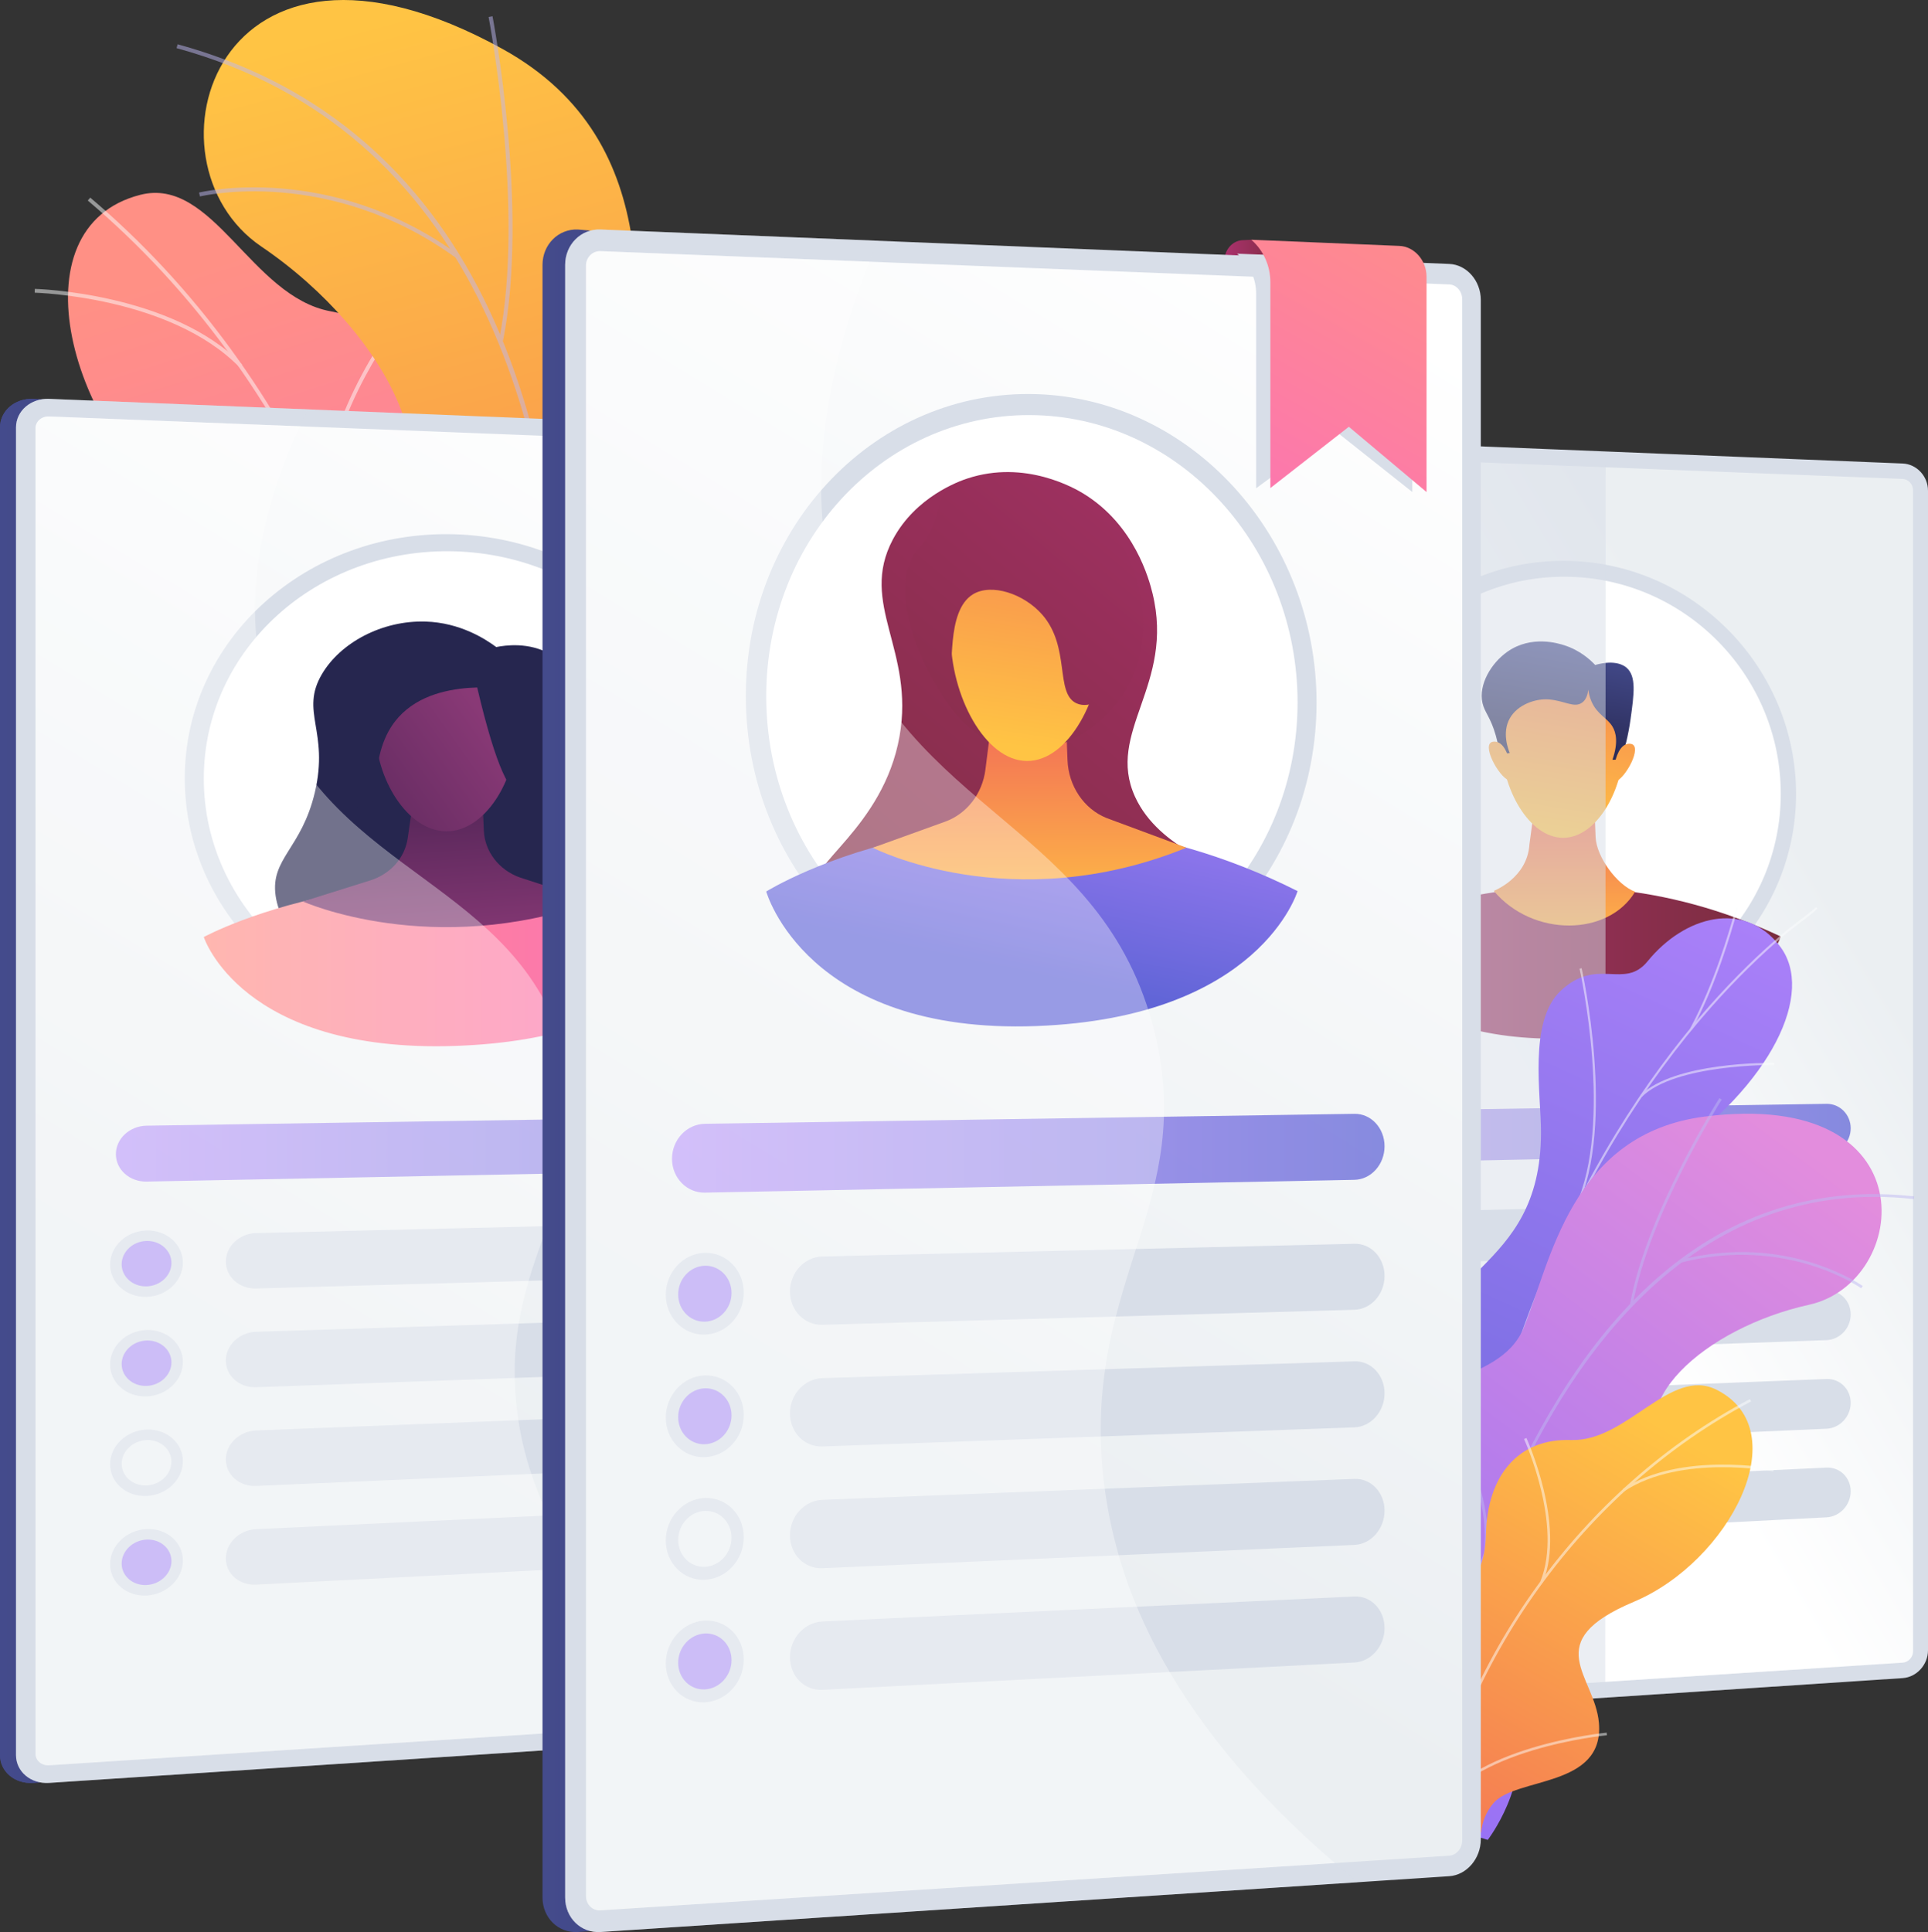 <svg width="490" height="491" viewBox="0 0 490 491" fill="none" xmlns="http://www.w3.org/2000/svg">
<rect x="0" y="0" width="490" height="491" fill="#333333" stroke="none"/>
<path d="M85.387 227.389C85.537 227.505 85.689 227.619 85.84 227.733C94.791 234.515 105.769 240.345 119.323 244.251C122.019 244.826 124.715 245.4 127.411 245.975C131.226 240.179 133.819 233.981 126.293 229.489C114.605 222.512 119.905 200.182 125.355 193.182C132.098 184.521 147.388 164.028 129.491 152.96C114.59 143.746 103.094 140.847 107.218 119.693C111.342 98.537 103.243 82.646 84.022 79.113C63.796 75.397 54.16 44.766 35.626 49.519C3.331 57.8 17.476 110.285 48.662 132.329C79.848 154.373 56.894 161.83 51.659 178.674C44.513 201.668 77.257 204.636 83.266 215.895C85.301 219.707 85.762 223.665 85.387 227.389Z" fill="url(#paint0_linear_83_2036)"/>
<g opacity="0.5">
<path d="M103.352 238.16L104.32 238.203C107.493 167.368 76.306 95.338 22.932 50.222L22.306 50.962C75.456 95.889 106.512 167.619 103.352 238.16Z" fill="#FCFDFE"/>
<path d="M101.778 199.391L102.717 199.625C109.431 172.581 137.793 157.256 138.08 157.104L137.627 156.247C137.335 156.401 108.598 171.922 101.778 199.391Z" fill="#FCFDFE"/>
<path d="M103.58 225.114L104.518 224.872C97.504 197.508 48.585 181.711 48.093 181.554L47.801 182.478C48.288 182.634 96.699 198.268 103.58 225.114Z" fill="#FCFDFE"/>
<path d="M82.925 132.504L83.882 132.344C80.188 110.24 100.823 82.771 101.031 82.498L100.259 81.911C100.048 82.186 79.164 109.989 82.925 132.504Z" fill="#FCFDFE"/>
<path d="M60.818 93.284L61.51 92.604C43.637 74.379 9.188 73.422 8.842 73.414L8.821 74.383C9.162 74.391 43.225 75.343 60.818 93.284Z" fill="#FCFDFE"/>
</g>
<path d="M151.733 293.127L103.818 289.572C103.818 289.572 96.62 264.299 109.648 247.806C136.228 214.156 104.932 193.201 93.136 182.461C75.345 166.264 68.439 146.531 92.069 135.815C118.805 123.692 98.919 84.666 66.423 62.654C34.621 41.114 54.524 -27.902 127.63 12.393C171.287 36.457 160.658 83.894 160.98 109.127C161.302 134.361 198.398 139.198 183.381 168.88C170.554 194.234 148.451 211.774 162.91 230.932C177.368 250.09 177.507 270.378 151.733 293.127Z" fill="url(#paint1_linear_83_2036)"/>
<g opacity="0.5">
<path d="M130.666 296.039L129.685 295.783C129.844 295.174 145.506 234.197 142.826 169.06C140.354 109.054 121.356 33.135 44.875 12.234L45.142 11.254C79.189 20.558 104.87 41.348 121.474 73.047C134.738 98.369 142.262 130.665 143.84 169.041C146.523 234.324 130.823 295.43 130.666 296.039Z" fill="#BEB8F2"/>
<path d="M127.839 86.592L126.845 86.392C133.48 53.258 124.271 4.809 124.177 4.323L125.173 4.13C125.265 4.618 134.513 53.263 127.839 86.592Z" fill="#BEB8F2"/>
<path d="M116.197 65.776C83.719 42.014 51.15 49.843 50.826 49.924L50.579 48.94C50.908 48.855 83.919 40.902 116.796 64.955L116.197 65.776Z" fill="#BEB8F2"/>
<path d="M142.26 211.741C134.485 163.163 70.491 146.643 69.852 146.535L69.957 145.526C70.592 145.573 135.418 162.572 143.262 211.581L142.26 211.741Z" fill="#BEB8F2"/>
<path d="M144.071 191.535L143.095 191.256C151.733 161.077 186.51 142.451 186.862 142.266L187.333 143.163C186.985 143.347 152.587 161.778 144.071 191.535Z" fill="#BEB8F2"/>
<path d="M131.937 286.133C131.855 267.444 106.443 250.765 106.186 250.598L106.737 249.746C107.804 250.435 132.866 266.887 132.952 286.128L131.937 286.133Z" fill="#BEB8F2"/>
<path d="M135.841 271.743L134.856 271.497C138.409 257.155 161.543 242.6 169.146 237.818C170.22 237.141 171.147 236.558 171.291 236.421L171.997 237.15C171.795 237.345 171.181 237.735 169.685 238.678C162.168 243.408 139.297 257.798 135.841 271.743Z" fill="#BEB8F2"/>
</g>
<path d="M208.511 109.478L8.408 101.363C3.769 101.176 0 104.429 0 108.633V446.031C0 450.235 3.769 453.392 8.408 453.089L208.511 439.935C212.594 439.667 215.896 436.264 215.896 432.336V116.891C215.896 112.962 212.594 109.643 208.511 109.478Z" fill="url(#paint2_linear_83_2036)"/>
<path d="M205.942 114.896L8.408 101.363C3.769 101.176 0 104.429 0 108.633V446.031C0 450.235 3.769 453.392 8.408 453.089L208.511 439.935C212.594 439.667 215.896 436.264 215.896 432.336V116.891C215.896 112.962 210.025 115.062 205.942 114.896Z" fill="url(#paint3_linear_83_2036)"/>
<path d="M212.579 109.478L12.476 101.363C7.839 101.176 4.068 104.429 4.068 108.633V446.031C4.068 450.235 7.837 453.392 12.476 453.089L212.579 439.935C216.662 439.667 219.964 436.264 219.964 432.336V116.891C219.964 112.962 216.662 109.643 212.579 109.478Z" fill="#D8DEE8"/>
<g opacity="0.3">
<path d="M131.121 355.785C127.725 317.545 153.163 301.657 143.473 267.063C131.479 224.238 85.164 222.331 69.326 180.12C63.249 163.923 60.847 139.462 78.236 104.03L12.476 101.363C7.839 101.176 4.068 104.429 4.068 108.633V446.031C4.068 450.235 7.837 453.392 12.476 453.089L191.156 441.342C146.098 409.61 133.207 379.279 131.121 355.785Z" fill="#D8DEE8"/>
</g>
<path d="M212.579 113.679L12.476 105.835C10.576 105.76 9.027 107.1 9.027 108.82V445.714C9.027 447.435 10.576 448.735 12.476 448.614L212.579 435.73C214.254 435.621 215.617 434.221 215.617 432.608V116.725C215.617 115.111 214.254 113.745 212.579 113.679Z" fill="url(#paint4_linear_83_2036)"/>
<path d="M115.646 261.424C78.135 261.728 46.964 233.192 46.964 197.811C46.964 162.43 78.135 134.614 115.646 135.781C152.3 136.923 181.507 165.434 181.507 199.363C181.507 233.292 152.3 261.128 115.646 261.424Z" fill="#D8DEE8"/>
<path d="M177.052 199.31C177.052 230.994 149.853 256.861 115.646 257.092C80.694 257.326 51.794 230.812 51.794 197.867C51.794 164.922 80.694 139.074 115.646 140.114C149.853 141.132 177.052 167.626 177.052 199.31Z" fill="white"/>
<path opacity="0.74" d="M190.379 283.716L37.257 286.071C32.951 286.137 29.452 289.379 29.452 293.311C29.452 297.242 32.951 300.361 37.257 300.275L190.379 297.257C194.283 297.18 197.441 294.094 197.441 290.363C197.443 286.632 194.284 283.656 190.379 283.716Z" fill="url(#paint5_linear_83_2036)"/>
<path d="M190.379 310.374L65.082 313.368C60.849 313.469 57.408 316.711 57.408 320.609C57.408 324.507 60.849 327.569 65.082 327.451L190.379 323.915C194.283 323.805 197.441 320.692 197.441 316.961C197.443 313.23 194.284 310.28 190.379 310.374Z" fill="#D8DEE8"/>
<path d="M37.33 328.235L37.188 328.238C32.921 328.358 29.454 325.409 29.454 321.651V321.027C29.454 317.268 32.921 314.138 37.188 314.035L37.33 314.032C41.585 313.93 45.028 316.88 45.028 320.622V321.245C45.028 324.983 41.585 328.115 37.33 328.235Z" fill="#B19AF3"/>
<path d="M37.259 329.567C32.152 329.713 27.986 326.038 27.986 321.376C27.986 316.713 32.154 312.821 37.259 312.701C42.349 312.581 46.481 316.256 46.481 320.894C46.479 325.531 42.349 329.421 37.259 329.567ZM37.259 315.364C33.765 315.448 30.92 318.111 30.92 321.299C30.92 324.487 33.767 327.002 37.259 326.904C40.745 326.807 43.573 324.146 43.573 320.969C43.573 317.793 40.743 315.28 37.259 315.364Z" fill="#D8DEE8"/>
<path d="M190.379 334.494L65.082 338.454C60.849 338.587 57.408 341.857 57.408 345.755C57.408 349.653 60.849 352.689 65.082 352.537L190.379 348.035C194.283 347.895 197.441 344.758 197.441 341.027C197.443 337.296 194.284 334.37 190.379 334.494Z" fill="#D8DEE8"/>
<path d="M37.33 353.532L37.188 353.538C32.921 353.691 29.454 350.768 29.454 347.008V346.384C29.454 342.625 32.921 339.469 37.188 339.334L37.33 339.331C41.585 339.196 45.028 342.121 45.028 345.862V346.484C45.028 350.222 41.585 353.38 37.33 353.532Z" fill="#B19AF3"/>
<path d="M37.259 354.866C32.152 355.052 27.986 351.409 27.986 346.746C27.986 342.084 32.154 338.159 37.259 338C42.349 337.841 46.481 341.486 46.481 346.122C46.479 350.758 42.349 354.683 37.259 354.866ZM37.259 340.663C33.765 340.776 30.92 343.459 30.92 346.647C30.92 349.835 33.767 352.327 37.259 352.203C40.745 352.08 43.573 349.396 43.573 346.22C43.573 343.045 40.743 340.553 37.259 340.663Z" fill="#D8DEE8"/>
<path d="M190.379 358.612L65.082 363.537C60.849 363.704 57.408 366.999 57.408 370.897C57.408 374.794 60.849 377.804 65.082 377.62L190.379 372.154C194.283 371.983 197.441 368.822 197.441 365.091C197.443 361.36 194.284 358.461 190.379 358.612Z" fill="#D8DEE8"/>
<path d="M37.259 380.165C32.152 380.39 27.986 376.779 27.986 372.117C27.986 367.454 32.154 363.498 37.259 363.299C42.349 363.101 46.481 366.714 46.481 371.35C46.479 375.988 42.349 379.942 37.259 380.165ZM37.259 365.962C33.765 366.101 30.92 368.807 30.92 371.995C30.92 375.182 33.767 377.652 37.259 377.502C40.745 377.353 43.573 374.646 43.573 371.47C43.573 368.295 40.743 365.824 37.259 365.962Z" fill="#D8DEE8"/>
<path d="M190.379 382.733L65.082 388.623C60.849 388.821 57.408 392.144 57.408 396.042C57.408 399.94 60.849 402.923 65.082 402.706L190.379 396.274C194.283 396.074 197.441 392.888 197.441 389.157C197.443 385.426 194.284 382.549 190.379 382.733Z" fill="#D8DEE8"/>
<path d="M37.33 404.13L37.188 404.138C32.921 404.357 29.454 401.488 29.454 397.729V397.105C29.454 393.345 32.921 390.135 37.188 389.935L37.33 389.927C41.585 389.727 45.028 392.598 45.028 396.34V396.962C45.028 400.703 41.585 403.911 37.33 404.13Z" fill="#B19AF3"/>
<path d="M37.259 405.465C32.152 405.729 27.986 402.151 27.986 397.487C27.986 392.822 32.154 388.836 37.259 388.598C42.349 388.36 46.481 391.942 46.481 396.578C46.479 401.216 42.349 405.202 37.259 405.465ZM37.259 391.261C33.765 391.426 30.92 394.155 30.92 397.343C30.92 400.53 33.767 402.98 37.259 402.802C40.745 402.624 43.573 399.897 43.573 396.72C43.573 393.546 40.743 391.097 37.259 391.261Z" fill="#D8DEE8"/>
<path d="M108.118 157.958C97.022 157.64 86.49 163.367 81.813 171.333C76.176 180.934 83.702 185.729 80.027 201.329C76.642 215.697 68.733 218.154 70.041 227.587C71.474 237.919 82.276 244.472 86.542 247.06C105.728 258.7 135.678 258.212 150.872 243.188C152.141 241.935 162.621 231.571 159.792 222.038C157.261 213.508 146.405 213.448 144.155 204.582C142.217 196.944 149.636 194.477 148.93 183.406C148.792 181.239 148.139 170.987 139.881 166.249C134.38 163.093 128.335 163.997 126.119 164.439C123.458 162.46 116.979 158.213 108.118 157.958Z" fill="#26264F"/>
<path d="M51.794 238.125C51.794 238.125 107.901 207.68 177.052 238.026C177.052 238.026 168.256 264.027 115.646 265.802C61.25 267.637 51.794 238.125 51.794 238.125Z" fill="url(#paint6_linear_83_2036)"/>
<path d="M105.718 198.488L103.618 213.022C102.901 217.983 99.226 222.128 94.113 223.734L77.015 229.103C77.015 229.103 109.725 243.752 150.964 229.111L132.173 223.007C126.836 221.135 123.198 216.429 122.966 211.085L122.427 198.679L105.718 198.488Z" fill="url(#paint7_linear_83_2036)"/>
<path d="M131.179 185.96C131.179 198.223 123.243 211.338 113.4 211.263C103.494 211.188 95.42 197.804 95.42 185.403C95.42 173.003 103.494 166.393 113.4 166.607C123.243 166.819 131.179 173.696 131.179 185.96Z" fill="url(#paint8_linear_83_2036)"/>
<path d="M121.276 174.708C115.931 174.866 107.83 175.915 102.216 181.307C92.788 190.362 97.266 204.979 93.07 205.804C89.334 206.538 83.543 196.102 83.637 184.714C83.715 175.175 87.226 164.002 96.36 161.377C101.721 159.836 103.301 162.569 120.581 164.529C130.644 165.67 126.697 169.791 128.961 171.403C139.005 178.55 137.733 201.406 132.329 201.64C129.764 201.752 126.22 195.735 121.276 174.708Z" fill="#26264F"/>
<path opacity="0.35" d="M131.121 355.785C127.725 317.545 153.163 301.657 143.473 267.063C131.479 224.238 85.164 222.331 69.326 180.12C63.5 164.592 61.052 141.465 76.195 108.335L12.476 105.835C10.576 105.76 9.027 107.1 9.027 108.82V445.714C9.027 447.435 10.576 448.735 12.476 448.614L185.791 437.454C145.053 407.117 133.121 378.306 131.121 355.785Z" fill="white"/>
<path d="M479.488 117.789L305.636 110.739C301.624 110.576 298.365 113.612 298.365 117.521V431.29C298.365 435.2 301.624 438.153 305.636 437.889L479.488 426.459C483.051 426.225 485.932 423.06 485.932 419.388V124.697C485.932 121.026 483.051 117.933 479.488 117.789Z" fill="url(#paint9_linear_83_2036)"/>
<path d="M477.631 128.662L305.636 110.739C301.624 110.576 298.365 113.612 298.365 117.521V431.29C298.365 435.2 301.624 438.153 305.636 437.889L479.488 426.459C483.051 426.225 485.932 423.06 485.932 419.388V124.697C485.932 121.026 481.194 128.806 477.631 128.662Z" fill="url(#paint10_linear_83_2036)"/>
<path d="M483.556 117.789L309.704 110.739C305.692 110.576 302.433 113.612 302.433 117.521V431.29C302.433 435.2 305.692 438.153 309.704 437.889L483.556 426.459C487.119 426.225 490 423.06 490 419.388V124.697C490 121.026 487.119 117.933 483.556 117.789Z" fill="#D8DEE8"/>
<g opacity="0.3">
<path d="M412.607 347.665C409.654 312.002 431.781 297.222 423.349 264.942C412.916 225.003 372.686 223.234 358.946 183.93C353.676 168.856 351.594 146.083 366.674 113.05L309.704 110.739C305.692 110.576 302.433 113.612 302.433 117.521V431.29C302.433 435.2 305.692 438.153 309.704 437.889L464.872 427.689C425.633 397.907 414.421 369.579 412.607 347.665Z" fill="#D8DEE8"/>
</g>
<path d="M483.556 121.713L309.704 114.897C308.06 114.834 306.72 116.084 306.72 117.684V431.017C306.72 432.617 308.058 433.833 309.704 433.728L483.556 422.535C485.018 422.441 486.207 421.137 486.207 419.63V124.552C486.207 123.044 485.018 121.771 483.556 121.713Z" fill="url(#paint11_linear_83_2036)"/>
<path opacity="0.35" d="M412.607 347.664C409.654 312.002 431.781 297.222 423.349 264.942C412.916 225.003 372.686 223.234 358.946 183.93C353.893 169.478 351.77 147.948 364.903 117.062L309.704 114.897C308.06 114.834 306.72 116.084 306.72 117.684V431.017C306.72 432.617 308.058 433.833 309.704 433.728L460.196 424.038C424.725 395.579 414.346 368.67 412.607 347.664Z" fill="white"/>
<path d="M399.156 259.668C366.586 259.931 339.562 233.356 339.562 200.422C339.562 167.488 366.586 141.535 399.156 142.548C431.03 143.54 456.463 170.098 456.463 201.769C456.465 233.44 431.03 259.412 399.156 259.668Z" fill="#D8DEE8"/>
<path d="M452.582 201.724C452.582 231.298 428.9 255.429 399.156 255.63C368.807 255.834 343.748 231.14 343.748 200.47C343.748 169.8 368.807 145.684 399.156 146.587C428.902 147.473 452.582 172.152 452.582 201.724Z" fill="white"/>
<path opacity="0.74" d="M464.197 280.519L331.157 282.565C327.427 282.623 324.398 285.635 324.398 289.293C324.398 292.951 327.427 295.856 331.157 295.783L464.197 293.161C467.6 293.093 470.354 290.215 470.354 286.731C470.354 283.249 467.6 280.466 464.197 280.519Z" fill="url(#paint12_linear_83_2036)"/>
<path d="M464.197 305.407L355.268 308.01C351.596 308.099 348.616 311.112 348.616 314.74C348.616 318.37 351.598 321.226 355.268 321.123L464.197 318.05C467.6 317.954 470.354 315.051 470.354 311.567C470.354 308.085 467.6 305.327 464.197 305.407Z" fill="#D8DEE8"/>
<path d="M331.218 321.803L331.095 321.807C327.399 321.912 324.398 319.161 324.398 315.662V315.081C324.398 311.584 327.401 308.676 331.095 308.588L331.218 308.584C334.905 308.496 337.885 311.247 337.885 314.729V315.308C337.885 318.792 334.905 321.7 331.218 321.803Z" fill="#B19AF3"/>
<path d="M331.157 323.044C326.735 323.171 323.127 319.744 323.127 315.405C323.127 311.067 326.735 307.452 331.157 307.349C335.565 307.246 339.145 310.673 339.145 314.989C339.145 319.305 335.565 322.918 331.157 323.044ZM331.157 309.826C328.131 309.899 325.668 312.373 325.668 315.34C325.668 318.306 328.133 320.651 331.157 320.566C334.174 320.482 336.627 318.01 336.627 315.055C336.627 312.1 334.174 309.753 331.157 309.826Z" fill="#D8DEE8"/>
<path d="M464.197 327.927L355.268 331.37C351.596 331.486 348.616 334.522 348.616 338.152C348.616 341.78 351.598 344.616 355.268 344.484L464.197 340.571C467.6 340.45 470.354 337.526 470.354 334.042C470.354 330.557 467.6 327.821 464.197 327.927Z" fill="#D8DEE8"/>
<path d="M331.218 345.346L331.095 345.35C327.399 345.483 324.398 342.755 324.398 339.258V338.677C324.398 335.18 327.401 332.249 331.095 332.133L331.218 332.129C334.905 332.013 337.885 334.741 337.885 338.223V338.802C337.885 342.284 334.905 345.213 331.218 345.346Z" fill="#B19AF3"/>
<path d="M331.157 346.589C326.735 346.75 323.127 343.351 323.127 339.012C323.127 334.674 326.735 331.031 331.157 330.894C335.565 330.757 339.145 334.157 339.145 338.473C339.145 342.788 335.565 346.428 331.157 346.589ZM331.157 333.37C328.131 333.467 325.668 335.959 325.668 338.924C325.668 341.891 328.133 344.216 331.157 344.108C334.174 344.001 336.627 341.508 336.627 338.553C336.627 335.598 334.174 333.274 331.157 333.37Z" fill="#D8DEE8"/>
<path d="M464.197 350.446L355.268 354.726C351.596 354.87 348.616 357.929 348.616 361.558C348.616 365.187 351.598 367.999 355.268 367.84L464.197 363.088C467.6 362.94 470.354 359.996 470.354 356.512C470.354 353.028 467.6 350.313 464.197 350.446Z" fill="#D8DEE8"/>
<path d="M331.218 368.89L331.095 368.895C327.399 369.056 324.398 366.352 324.398 362.855V362.274C324.398 358.777 327.401 355.824 331.095 355.678L331.218 355.672C334.905 355.528 337.885 358.232 337.885 361.716V362.295C337.885 365.777 334.905 368.728 331.218 368.89Z" fill="#B19AF3"/>
<path d="M331.157 370.132C326.735 370.327 323.127 366.956 323.127 362.617C323.127 358.279 326.735 354.608 331.157 354.437C335.565 354.265 339.145 357.638 339.145 361.954C339.145 366.27 335.565 369.937 331.157 370.132ZM331.157 356.915C328.131 357.035 325.668 359.546 325.668 362.512C325.668 365.479 328.133 367.786 331.157 367.655C334.174 367.523 336.627 365.014 336.627 362.059C336.627 359.102 334.174 356.795 331.157 356.915Z" fill="#D8DEE8"/>
<path d="M464.197 372.965L355.268 378.085C351.596 378.258 348.616 381.34 348.616 384.968C348.616 388.597 351.598 391.387 355.268 391.198L464.197 385.606C467.6 385.431 470.354 382.465 470.354 378.981C470.354 375.501 467.6 372.806 464.197 372.965Z" fill="#D8DEE8"/>
<path d="M331.218 392.433L331.095 392.438C327.399 392.628 324.398 389.946 324.398 386.449V385.868C324.398 382.371 327.401 379.393 331.095 379.221L331.218 379.215C334.905 379.043 337.885 381.725 337.885 385.206V385.786C337.885 389.267 334.905 392.243 331.218 392.433Z" fill="#B19AF3"/>
<path d="M331.157 393.675C326.735 393.904 323.127 390.561 323.127 386.222C323.127 381.884 326.735 378.186 331.157 377.98C335.565 377.774 339.145 381.119 339.145 385.435C339.145 389.751 335.565 393.448 331.157 393.675ZM331.157 380.458C328.131 380.602 325.668 383.132 325.668 386.097C325.668 389.063 328.133 391.35 331.157 391.196C334.174 391.042 336.627 388.512 336.627 385.557C336.627 382.604 334.174 380.315 331.157 380.458Z" fill="#D8DEE8"/>
<path d="M343.748 238.084C343.748 238.084 392.429 209.709 452.582 237.994C452.582 237.994 444.921 262.258 399.156 263.885C351.945 265.562 343.748 238.084 343.748 238.084Z" fill="url(#paint13_linear_83_2036)"/>
<path d="M390.533 201.01L388.709 214.557C388.179 223.183 379.631 226.401 379.631 226.401C389.668 238.316 408.847 237.878 415.553 226.617C410.92 224.878 405.725 217.728 405.523 212.743L405.055 201.179L390.533 201.01Z" fill="url(#paint14_linear_83_2036)"/>
<path d="M412.657 189.309C412.657 200.744 405.758 212.978 397.203 212.912C388.599 212.846 381.588 200.38 381.588 188.825C381.588 177.27 388.599 171.101 397.203 171.286C405.758 171.47 412.657 177.874 412.657 189.309Z" fill="url(#paint15_linear_83_2036)"/>
<path d="M381.125 191.734C381.986 191.61 382.846 191.488 383.705 191.365C383.31 190.413 381.679 186.2 383.705 182.57C385.648 179.086 390.222 177.458 393.713 177.756C397.678 178.095 400.058 179.965 402.048 178.589C403.166 177.817 403.529 176.38 403.656 175.259C403.744 175.979 403.944 177.047 404.459 178.232C405.938 181.635 408.441 182.382 409.804 184.639C410.721 186.157 411.319 188.683 409.804 193.089C410.56 193.055 411.315 193.021 412.069 192.987C412.867 190.512 413.822 187 414.415 182.694C415.297 176.299 415.905 171.897 413.4 169.694C412.901 169.255 410.693 167.508 405.408 168.987C404.169 167.671 401.559 165.258 397.542 163.976C396.153 163.532 389.258 161.334 383.141 165.595C378.982 168.494 375.72 174.007 376.769 178.648C377.323 181.101 378.839 182.227 380.174 186.976C380.738 188.983 380.996 190.666 381.125 191.734Z" fill="url(#paint16_linear_83_2036)"/>
<path d="M410.51 193.497C410.51 193.497 411.502 188.503 414.514 189.046C417.521 189.59 413.213 197.732 410.51 198.686V193.497Z" fill="url(#paint17_linear_83_2036)"/>
<path d="M383.525 193.117C383.525 193.117 382.514 188.046 379.437 188.497C376.353 188.951 380.768 197.32 383.525 198.351V193.117Z" fill="url(#paint18_linear_83_2036)"/>
<path opacity="0.5" d="M408.069 115.372L309.704 110.741C305.692 110.578 302.433 113.614 302.433 117.523V431.292C302.433 435.202 305.692 438.155 309.704 437.891L407.977 430.983L408.069 115.372Z" fill="#D8DEE8"/>
<path d="M389.533 389.322C393.182 397.21 389.705 405.099 386.367 410.41C385.572 410.416 385.109 410.637 384.304 410.832C377.046 412.599 373.642 411.699 366.264 412.234C364.677 412.348 359.959 411.163 358.063 410.547L354.549 409.334C354.549 409.334 348.311 390.148 358.113 384.849C367.914 379.549 364.162 360.455 363.34 350.043C361.111 321.788 391.613 324.356 391.647 287.82C391.656 278.101 388.427 259.567 396.611 251.826C405.936 243.007 412.743 251.657 418.74 244.285C428.112 232.76 443.317 228.626 452.382 240.486C461.329 252.193 450.457 275.496 423.435 294.225C405.569 309.86 405.291 314.541 406.696 325.939C407.681 333.922 415.29 354.722 404.463 363.028C393.635 371.331 385.362 380.304 389.533 389.322Z" fill="url(#paint19_linear_83_2036)"/>
<g opacity="0.5">
<path d="M370.106 412.532L369.567 412.464C369.967 409.252 370.409 406.016 370.885 402.848C374.395 379.395 379.965 357.119 387.44 336.638C393.775 319.283 401.563 302.973 410.589 288.157C417.847 276.242 425.942 265.227 434.647 255.416C440.767 248.52 447.123 242.285 453.541 236.884C454.658 235.944 455.854 235.044 457.011 234.173C458.552 233.013 460.145 231.815 461.566 230.509L461.933 230.91C460.492 232.235 458.889 233.442 457.337 234.609C456.186 235.475 454.997 236.371 453.889 237.302C447.492 242.684 441.155 248.9 435.053 255.778C426.369 265.564 418.294 276.553 411.053 288.44C402.046 303.224 394.273 319.504 387.951 336.823C380.487 357.271 374.927 379.511 371.422 402.927C370.948 406.092 370.505 409.323 370.106 412.532Z" fill="#FCFDFE"/>
<path d="M400.816 306.916L400.324 306.685C410.22 285.571 401.529 246.563 401.441 246.172L401.971 246.052C402.061 246.445 410.793 285.633 400.816 306.916Z" fill="#FCFDFE"/>
<path d="M378.306 368.41L377.791 368.237C382.84 353.101 411.148 341.417 411.433 341.3L411.637 341.805C411.354 341.919 383.274 353.51 378.306 368.41Z" fill="#FCFDFE"/>
<path d="M376.183 377.246L375.646 377.167C377.143 366.858 373.684 351.999 365.905 335.328C365.514 334.49 365.514 334.49 365.527 334.387L366.064 334.458L365.794 334.423L366.057 334.355C366.075 334.413 366.223 334.73 366.395 335.097C374.219 351.866 377.696 366.834 376.183 377.246Z" fill="#FCFDFE"/>
<path d="M370.919 406.679L370.426 406.45C375.252 396.044 391.751 391.936 391.916 391.897L392.043 392.425C391.882 392.463 375.636 396.511 370.919 406.679Z" fill="#FCFDFE"/>
<path d="M369.286 412.573C367.24 403.549 362.541 394.82 354.916 385.885L355.329 385.533C363.013 394.537 367.751 403.343 369.816 412.453L369.286 412.573Z" fill="#FCFDFE"/>
<path d="M430.019 261.64L429.542 261.381C435.697 249.95 439.518 236.511 440.773 232.094C441.076 231.026 441.185 230.649 441.244 230.526L441.733 230.764C441.688 230.859 441.514 231.47 441.295 232.244C440.035 236.674 436.203 250.156 430.019 261.64Z" fill="#FCFDFE"/>
<path d="M417.265 278.746L416.885 278.358C425.554 269.814 449.884 270.088 450.916 270.103L450.906 270.646C450.657 270.643 425.773 270.362 417.265 278.746Z" fill="#FCFDFE"/>
</g>
<path d="M346.478 457.654L378.111 467.579C378.111 467.579 389.151 453.203 384.989 439.307C376.497 410.955 401.895 405.489 412.191 401.606C427.718 395.75 437.163 384.854 424.734 371.963C410.671 357.378 433.344 337.414 459.78 331.574C485.651 325.86 490.432 276.529 433.303 283.75C399.186 288.062 393.944 321.192 387.324 337.294C380.704 353.395 355.681 347.048 357.767 369.909C359.547 389.436 369.264 406.315 355.122 414.919C340.98 423.524 335.732 436.498 346.478 457.654Z" fill="url(#paint20_linear_83_2036)"/>
<g opacity="0.5">
<path d="M359.25 464.888L359.944 464.974C359.997 464.543 365.454 421.446 383.731 380.357C400.569 342.502 432.054 298.652 486.417 304.729L486.495 304.034C462.294 301.328 440.541 308.121 421.834 324.221C406.891 337.082 393.856 355.878 383.087 380.087C364.769 421.27 359.302 464.457 359.25 464.888Z" fill="#BEB8F2"/>
<path d="M414.305 331.284L414.994 331.409C419.161 308.47 437.384 279.743 437.568 279.456L436.978 279.079C436.794 279.366 418.496 308.209 414.305 331.284Z" fill="#BEB8F2"/>
<path d="M427.063 320.898C453.934 313.93 472.829 327.249 473.018 327.384L473.426 326.816C473.235 326.679 454.087 313.168 426.887 320.222L427.063 320.898Z" fill="#BEB8F2"/>
<path d="M373.244 407.871C390.579 378.696 435.821 384.403 436.257 384.496L436.446 383.822C436.027 383.69 390.132 378.08 372.643 407.513L373.244 407.871Z" fill="#BEB8F2"/>
<path d="M377.218 394.453L377.915 394.522C380.047 372.967 362.477 352.164 362.299 351.956L361.768 352.411C361.945 352.616 379.32 373.198 377.218 394.453Z" fill="#BEB8F2"/>
<path d="M360.951 458.21C365.755 446.245 386.292 442.023 386.5 441.982L386.363 441.296C385.504 441.466 365.248 445.634 360.304 457.952L360.951 458.21Z" fill="#BEB8F2"/>
<path d="M362.106 447.988L362.799 448.082C364.166 437.979 353.03 422.75 349.37 417.747C348.854 417.04 348.406 416.429 348.348 416.306L347.71 416.594C347.788 416.771 348.084 417.177 348.805 418.163C352.426 423.108 363.436 438.164 362.106 447.988Z" fill="#BEB8F2"/>
</g>
<path d="M376.421 465.675C376.303 465.731 376.183 465.785 376.065 465.84C369.03 469.082 360.768 471.383 351.057 472.001C349.155 471.988 347.253 471.975 345.353 471.962C343.64 467.489 342.811 462.929 348.547 461.018C357.456 458.051 357.19 442.216 354.554 436.691C351.293 429.853 344.024 413.778 357.724 408.973C369.129 404.974 377.306 404.726 377.658 389.86C378.012 374.991 385.822 365.485 399.296 365.955C413.475 366.451 424.504 347.239 436.291 353.193C456.828 363.566 439.524 396.835 415.245 407.061C390.965 417.29 405.33 425.719 406.363 437.846C407.775 454.401 385.27 451.543 379.553 458.239C377.615 460.51 376.72 463.109 376.421 465.675Z" fill="url(#paint21_linear_83_2036)"/>
<g opacity="0.5">
<path d="M362.719 470.266L362.06 470.152C370.409 421.948 402.089 378.037 444.738 355.554L445.049 356.146C402.582 378.533 371.035 422.263 362.719 470.266Z" fill="#FCFDFE"/>
<path d="M369.52 444.375L368.852 444.393C368.331 425.174 351.49 410.639 351.319 410.493L351.752 409.983C351.924 410.131 368.992 424.853 369.52 444.375Z" fill="#FCFDFE"/>
<path d="M364.497 461.441L363.9 461.14C372.678 443.739 407.981 440.353 408.336 440.321L408.396 440.988C408.046 441.018 373.109 444.373 364.497 461.441Z" fill="#FCFDFE"/>
<path d="M392.128 402.099L391.508 401.85C397.27 387.502 387.432 365.932 387.333 365.715L387.94 365.434C388.039 365.653 397.995 387.485 392.128 402.099Z" fill="#FCFDFE"/>
<path d="M412.833 378.951L412.468 378.391C427.209 368.762 450.566 373.226 450.8 373.273L450.671 373.929C450.439 373.884 427.344 369.47 412.833 378.951Z" fill="#FCFDFE"/>
</g>
<path d="M360.358 76.632L146.866 58.325C141.906 58.124 137.878 62.15 137.878 67.318V482.215C137.878 487.383 141.906 491.308 146.866 490.981L362.565 476.801C367.002 476.509 370.591 472.324 370.591 467.45V76.222C370.591 71.347 364.795 76.812 360.358 76.632Z" fill="url(#paint22_linear_83_2036)"/>
<path d="M311.215 66.175C311.215 63.291 313.441 60.969 316.152 61.023L318.003 60.926L326.873 64.468V67.706L311.215 66.175Z" fill="url(#paint23_linear_83_2036)"/>
<path d="M368.322 67.073L152.62 58.325C147.661 58.124 143.632 62.15 143.632 67.318V482.215C143.632 487.383 147.661 491.308 152.62 490.981L368.32 476.801C372.757 476.509 376.346 472.324 376.346 467.45V76.222C376.348 71.347 372.759 67.253 368.322 67.073Z" fill="#D8DEE8"/>
<g opacity="0.3">
<path d="M280.1 371.984C276.435 324.712 303.915 305.16 293.441 262.352C280.486 209.408 230.579 207.078 213.554 155.048C207.028 135.101 204.448 104.961 223.128 61.183L152.62 58.323C147.661 58.123 143.632 62.148 143.632 67.316V482.213C143.632 487.381 147.661 491.305 152.62 490.979L345.065 478.328C296.277 438.635 282.352 401.036 280.1 371.984Z" fill="#D8DEE8"/>
</g>
<path d="M368.322 72.282L152.62 63.827C150.587 63.748 148.932 65.405 148.932 67.521V481.877C148.932 483.995 150.587 485.61 152.62 485.479L368.32 471.591C370.142 471.473 371.62 469.751 371.62 467.749V76.04C371.622 74.04 370.142 72.354 368.322 72.282Z" fill="url(#paint24_linear_83_2036)"/>
<path d="M263.407 255.345C223.021 255.671 189.555 220.485 189.555 176.901C189.555 133.319 223.023 98.903 263.407 100.16C302.983 101.391 334.603 136.557 334.603 178.573C334.603 220.588 302.983 255.027 263.407 255.345Z" fill="#D8DEE8"/>
<path d="M329.775 178.518C329.775 217.747 300.338 249.748 263.407 249.995C225.773 250.248 194.736 217.552 194.736 176.963C194.736 136.374 225.773 104.392 263.407 105.512C300.338 106.611 329.775 139.29 329.775 178.518Z" fill="white"/>
<path opacity="0.74" d="M344.222 283.056L179.15 285.595C174.537 285.667 170.789 289.647 170.789 294.486C170.789 299.324 174.537 303.174 179.15 303.084L344.222 299.83C348.457 299.746 351.883 295.932 351.883 291.309C351.885 286.684 348.457 282.991 344.222 283.056Z" fill="url(#paint25_linear_83_2036)"/>
<path d="M344.222 316.08L208.997 319.311C204.452 319.419 200.76 323.402 200.76 328.205C200.76 333.008 204.452 336.797 208.997 336.67L344.222 332.854C348.457 332.734 351.883 328.891 351.883 324.267C351.885 319.644 348.457 315.979 344.222 316.08Z" fill="#D8DEE8"/>
<path d="M179.227 337.511L179.074 337.515C174.502 337.644 170.789 333.997 170.789 329.37V328.602C170.789 323.975 174.504 320.135 179.074 320.027L179.227 320.023C183.788 319.914 187.477 323.561 187.477 328.169V328.934C187.477 333.542 183.788 337.382 179.227 337.511Z" fill="#B19AF3"/>
<path d="M179.15 339.153C173.68 339.31 169.217 334.768 169.217 329.027C169.217 323.287 173.678 318.514 179.15 318.385C184.606 318.258 189.035 322.8 189.035 328.51C189.035 334.22 184.607 338.995 179.15 339.153ZM179.15 321.664C175.408 321.756 172.36 325.023 172.36 328.947C172.36 332.871 175.41 335.978 179.15 335.875C182.885 335.772 185.918 332.506 185.918 328.595C185.92 324.682 182.885 321.573 179.15 321.664Z" fill="#D8DEE8"/>
<path d="M344.222 345.959L208.997 350.232C204.452 350.376 200.76 354.387 200.76 359.19C200.76 363.993 204.452 367.754 208.997 367.591L344.222 362.733C348.457 362.582 351.883 358.71 351.883 354.087C351.885 349.465 348.457 345.826 344.222 345.959Z" fill="#D8DEE8"/>
<path d="M179.227 368.661L179.074 368.667C174.502 368.831 170.789 365.213 170.789 360.586V359.817C170.789 355.191 174.504 351.323 179.074 351.178L179.227 351.173C183.788 351.028 187.477 354.647 187.477 359.255V360.02C187.477 364.63 183.788 368.498 179.227 368.661Z" fill="#B19AF3"/>
<path d="M179.15 370.302C173.68 370.501 169.217 365.994 169.217 360.254C169.217 354.514 173.678 349.705 179.15 349.535C184.606 349.364 189.035 353.873 189.035 359.585C189.035 365.297 184.607 370.106 179.15 370.302ZM179.15 352.814C175.408 352.934 172.36 356.225 172.36 360.147C172.36 364.07 175.41 367.156 179.15 367.023C182.885 366.89 185.918 363.601 185.918 359.69C185.92 355.781 182.885 352.696 179.15 352.814Z" fill="#D8DEE8"/>
<path d="M344.222 375.838L208.997 381.153C204.452 381.331 200.76 385.371 200.76 390.174C200.76 394.978 204.452 398.711 208.997 398.512L344.222 392.613C348.457 392.427 351.883 388.531 351.883 383.908C351.885 379.285 348.457 375.672 344.222 375.838Z" fill="#D8DEE8"/>
<path d="M179.15 401.454C173.68 401.696 169.217 397.223 169.217 391.483C169.217 385.742 173.678 380.9 179.15 380.686C184.606 380.475 189.035 384.948 189.035 390.66C189.035 396.372 184.607 401.214 179.15 401.454ZM179.15 383.966C175.408 384.114 172.36 387.429 172.36 391.351C172.36 395.276 175.41 398.336 179.15 398.175C182.885 398.014 185.918 394.7 185.918 390.789C185.92 386.88 182.885 383.818 179.15 383.966Z" fill="#D8DEE8"/>
<path d="M344.222 405.718L208.997 412.074C204.452 412.288 200.76 416.356 200.76 421.159C200.76 425.963 204.452 429.667 208.997 429.433L344.222 422.492C348.457 422.274 351.883 418.35 351.883 413.727C351.885 409.106 348.457 405.519 344.222 405.718Z" fill="#D8DEE8"/>
<path d="M179.227 430.962L179.074 430.97C174.502 431.204 170.789 427.643 170.789 423.017V422.248C170.789 417.621 174.504 413.695 179.074 413.482L179.227 413.474C183.788 413.26 187.477 416.821 187.477 421.429V422.194C187.477 426.802 183.788 430.728 179.227 430.962Z" fill="#B19AF3"/>
<path d="M179.15 432.606C173.68 432.889 169.217 428.449 169.217 422.711C169.217 416.971 173.678 412.095 179.15 411.84C184.606 411.585 189.035 416.026 189.035 421.738C189.035 427.447 184.607 432.323 179.15 432.606ZM179.15 415.118C175.408 415.296 172.36 418.631 172.36 422.556C172.36 426.48 175.41 429.517 179.15 429.326C182.885 429.135 185.918 425.799 185.918 421.888C185.92 417.977 182.885 414.94 179.15 415.118Z" fill="#D8DEE8"/>
<path d="M275.381 125.456C288.414 133.437 292.067 147.361 292.9 150.738C298.653 174.109 280.924 185.975 288.478 202.496C294.669 216.038 312.177 220.312 311.456 221.797C310.812 223.123 298.316 216.651 286.248 213.718C246.9 204.153 212.704 232.366 207.857 225.31C204.426 220.314 224.47 210.386 228.608 187.172C232.524 165.196 218.225 153.515 226.908 137.118C232.697 126.185 243.879 122.26 245.786 121.625C260.597 116.687 273.378 124.228 275.381 125.456Z" fill="url(#paint26_linear_83_2036)"/>
<path d="M194.736 226.558C194.736 226.558 255.059 188.973 329.775 226.452C329.775 226.452 320.25 258.632 263.407 260.752C204.882 262.935 194.736 226.558 194.736 226.558Z" fill="url(#paint27_linear_83_2036)"/>
<path d="M252.706 177.63L250.444 195.577C249.673 201.702 245.715 206.823 240.211 208.808L221.821 215.44C221.821 215.44 257.027 233.519 301.542 215.425L281.24 207.888C275.48 205.579 271.554 199.768 271.303 193.162L270.721 177.836L252.706 177.63Z" fill="url(#paint28_linear_83_2036)"/>
<path d="M255.081 189.779C245.831 187.135 240.876 179.067 237.937 174.285C233.011 166.268 226.213 149.675 232.612 140.245C232.972 139.717 233.387 139.456 234.127 138.525C238.476 133.059 237.974 128.58 239.665 125.712C243.744 118.79 260.342 121.696 261.351 121.882C279.088 125.154 286.778 141.415 286.93 141.778C287.068 142.108 287.207 142.447 287.207 142.447C288.281 145.084 294.441 160.198 286.713 174.356C280.516 185.705 267.16 193.233 255.081 189.779Z" fill="url(#paint29_linear_83_2036)"/>
<path d="M280.164 162.1C280.164 177.255 271.599 193.473 260.984 193.394C250.311 193.314 241.617 176.805 241.617 161.502C241.617 146.197 250.311 138.013 260.984 138.244C271.601 138.471 280.164 146.943 280.164 162.1Z" fill="url(#paint30_linear_83_2036)"/>
<path d="M240.973 171.361C242.813 171.279 240.157 155.352 247.284 151.027C252.017 148.154 260.23 150.914 264.848 156.161C272.131 164.431 268.055 176.159 273.572 178.726C277.075 180.357 281.75 177.032 283.991 174.585C290.989 166.944 290.034 150.596 281.763 141.267C275.171 133.832 266.226 133.433 264.097 133.409C251.925 133.265 240.75 142.755 238.187 154.092C236.222 162.807 239.612 171.423 240.973 171.361Z" fill="url(#paint31_linear_83_2036)"/>
<path opacity="0.35" d="M280.1 371.984C276.435 324.712 303.916 305.16 293.441 262.352C280.486 209.408 230.579 207.078 213.554 155.048C207.298 135.924 204.667 107.43 220.936 66.503L152.622 63.825C150.589 63.746 148.934 65.403 148.934 67.519V481.875C148.934 483.993 150.589 485.609 152.622 485.477L339.248 473.461C295.148 435.544 282.259 399.833 280.1 371.984Z" fill="white"/>
<path d="M358.941 125.04L339.196 109.371L319.248 124.084V74.644C319.248 70.789 317.515 67.082 314.545 64.597L314.392 64.468L352.038 65.948C355.854 66.098 358.943 69.419 358.943 73.368V125.04H358.941Z" fill="#D8DEE8"/>
<path d="M362.554 125.04L342.809 108.455L322.861 124.028V71.696C322.861 67.616 321.128 63.692 318.159 61.063L318.005 60.926L355.651 62.493C359.467 62.652 362.556 66.168 362.556 70.345V125.04H362.554Z" fill="url(#paint32_linear_83_2036)"/>
<defs>
<linearGradient id="paint0_linear_83_2036" x1="58.909" y1="64.982" x2="117.873" y2="250.988" gradientUnits="userSpaceOnUse">
<stop stop-color="#FF9085"/>
<stop offset="1" stop-color="#FB6FBB"/>
</linearGradient>
<linearGradient id="paint1_linear_83_2036" x1="87.605" y1="7.684" x2="163.045" y2="286.095" gradientUnits="userSpaceOnUse">
<stop stop-color="#FFC444"/>
<stop offset="0.996" stop-color="#F36F56"/>
</linearGradient>
<linearGradient id="paint2_linear_83_2036" x1="0" y1="277.232" x2="215.895" y2="277.232" gradientUnits="userSpaceOnUse">
<stop stop-color="#444B8C"/>
<stop offset="0.996" stop-color="#26264F"/>
</linearGradient>
<linearGradient id="paint3_linear_83_2036" x1="0" y1="277.232" x2="215.895" y2="277.232" gradientUnits="userSpaceOnUse">
<stop stop-color="#444B8C"/>
<stop offset="0.996" stop-color="#26264F"/>
</linearGradient>
<linearGradient id="paint4_linear_83_2036" x1="204.428" y1="119.862" x2="65.105" y2="347.614" gradientUnits="userSpaceOnUse">
<stop stop-color="white"/>
<stop offset="0.996" stop-color="#EBEFF2"/>
</linearGradient>
<linearGradient id="paint5_linear_83_2036" x1="29.453" y1="291.995" x2="197.442" y2="291.995" gradientUnits="userSpaceOnUse">
<stop stop-color="#AA80F9"/>
<stop offset="0.996" stop-color="#6165D7"/>
</linearGradient>
<linearGradient id="paint6_linear_83_2036" x1="51.795" y1="245.224" x2="177.052" y2="245.224" gradientUnits="userSpaceOnUse">
<stop stop-color="#FF9085"/>
<stop offset="1" stop-color="#FB6FBB"/>
</linearGradient>
<linearGradient id="paint7_linear_83_2036" x1="114.887" y1="242.833" x2="110.456" y2="175.071" gradientUnits="userSpaceOnUse">
<stop stop-color="#893976"/>
<stop offset="1" stop-color="#311944"/>
</linearGradient>
<linearGradient id="paint8_linear_83_2036" x1="122.697" y1="181.384" x2="49.511" y2="233.412" gradientUnits="userSpaceOnUse">
<stop stop-color="#893976"/>
<stop offset="1" stop-color="#311944"/>
</linearGradient>
<linearGradient id="paint9_linear_83_2036" x1="298.364" y1="274.319" x2="485.932" y2="274.319" gradientUnits="userSpaceOnUse">
<stop stop-color="#444B8C"/>
<stop offset="0.996" stop-color="#26264F"/>
</linearGradient>
<linearGradient id="paint10_linear_83_2036" x1="298.364" y1="274.319" x2="485.932" y2="274.319" gradientUnits="userSpaceOnUse">
<stop stop-color="#444B8C"/>
<stop offset="0.996" stop-color="#26264F"/>
</linearGradient>
<linearGradient id="paint11_linear_83_2036" x1="378.491" y1="279.524" x2="465.931" y2="226.995" gradientUnits="userSpaceOnUse">
<stop stop-color="white"/>
<stop offset="0.996" stop-color="#EBEFF2"/>
</linearGradient>
<linearGradient id="paint12_linear_83_2036" x1="324.398" y1="288.151" x2="470.353" y2="288.151" gradientUnits="userSpaceOnUse">
<stop stop-color="#AA80F9"/>
<stop offset="0.996" stop-color="#6165D7"/>
</linearGradient>
<linearGradient id="paint13_linear_83_2036" x1="343.749" y1="244.702" x2="452.583" y2="244.702" gradientUnits="userSpaceOnUse">
<stop stop-color="#AB316D"/>
<stop offset="1" stop-color="#792D3D"/>
</linearGradient>
<linearGradient id="paint14_linear_83_2036" x1="397.483" y1="205.568" x2="397.687" y2="245.175" gradientUnits="userSpaceOnUse">
<stop offset="0.004" stop-color="#F36F56"/>
<stop offset="1" stop-color="#FFC444"/>
</linearGradient>
<linearGradient id="paint15_linear_83_2036" x1="403.272" y1="151.2" x2="393.309" y2="212.663" gradientUnits="userSpaceOnUse">
<stop offset="0.004" stop-color="#F36F56"/>
<stop offset="1" stop-color="#FFC444"/>
</linearGradient>
<linearGradient id="paint16_linear_83_2036" x1="398.021" y1="163.817" x2="393.179" y2="193.688" gradientUnits="userSpaceOnUse">
<stop stop-color="#444B8C"/>
<stop offset="0.996" stop-color="#26264F"/>
</linearGradient>
<linearGradient id="paint17_linear_83_2036" x1="419.142" y1="154.362" x2="409.272" y2="215.254" gradientUnits="userSpaceOnUse">
<stop offset="0.004" stop-color="#F36F56"/>
<stop offset="1" stop-color="#FFC444"/>
</linearGradient>
<linearGradient id="paint18_linear_83_2036" x1="388.399" y1="148.042" x2="378.323" y2="210.209" gradientUnits="userSpaceOnUse">
<stop offset="0.004" stop-color="#F36F56"/>
<stop offset="1" stop-color="#FFC444"/>
</linearGradient>
<linearGradient id="paint19_linear_83_2036" x1="437.569" y1="229.529" x2="341.245" y2="439.903" gradientUnits="userSpaceOnUse">
<stop stop-color="#AA80F9"/>
<stop offset="0.996" stop-color="#6165D7"/>
</linearGradient>
<linearGradient id="paint20_linear_83_2036" x1="460.167" y1="290.925" x2="340.938" y2="450.208" gradientUnits="userSpaceOnUse">
<stop offset="0.004" stop-color="#E38DDD"/>
<stop offset="1" stop-color="#9571F6"/>
</linearGradient>
<linearGradient id="paint21_linear_83_2036" x1="418.308" y1="360.162" x2="351.002" y2="476.738" gradientUnits="userSpaceOnUse">
<stop stop-color="#FFC444"/>
<stop offset="0.996" stop-color="#F36F56"/>
</linearGradient>
<linearGradient id="paint22_linear_83_2036" x1="137.877" y1="274.659" x2="370.591" y2="274.659" gradientUnits="userSpaceOnUse">
<stop stop-color="#444B8C"/>
<stop offset="0.996" stop-color="#26264F"/>
</linearGradient>
<linearGradient id="paint23_linear_83_2036" x1="311.215" y1="64.317" x2="326.873" y2="64.317" gradientUnits="userSpaceOnUse">
<stop stop-color="#AB316D"/>
<stop offset="1" stop-color="#792D3D"/>
</linearGradient>
<linearGradient id="paint24_linear_83_2036" x1="370.539" y1="87.05" x2="204.557" y2="358.382" gradientUnits="userSpaceOnUse">
<stop stop-color="white"/>
<stop offset="0.996" stop-color="#EBEFF2"/>
</linearGradient>
<linearGradient id="paint25_linear_83_2036" x1="170.79" y1="293.069" x2="351.884" y2="293.069" gradientUnits="userSpaceOnUse">
<stop stop-color="#AA80F9"/>
<stop offset="0.996" stop-color="#6165D7"/>
</linearGradient>
<linearGradient id="paint26_linear_83_2036" x1="338.001" y1="96.497" x2="195.789" y2="266.589" gradientUnits="userSpaceOnUse">
<stop stop-color="#AB316D"/>
<stop offset="1" stop-color="#792D3D"/>
</linearGradient>
<linearGradient id="paint27_linear_83_2036" x1="272.118" y1="180.985" x2="257.824" y2="246.829" gradientUnits="userSpaceOnUse">
<stop stop-color="#AA80F9"/>
<stop offset="0.996" stop-color="#6165D7"/>
</linearGradient>
<linearGradient id="paint28_linear_83_2036" x1="261.518" y1="183.743" x2="261.792" y2="236.832" gradientUnits="userSpaceOnUse">
<stop offset="0.004" stop-color="#F36F56"/>
<stop offset="1" stop-color="#FFC444"/>
</linearGradient>
<linearGradient id="paint29_linear_83_2036" x1="316.359" y1="86.716" x2="192.049" y2="235.397" gradientUnits="userSpaceOnUse">
<stop stop-color="#AB316D"/>
<stop offset="1" stop-color="#792D3D"/>
</linearGradient>
<linearGradient id="paint30_linear_83_2036" x1="269.089" y1="106.672" x2="256.787" y2="189.491" gradientUnits="userSpaceOnUse">
<stop offset="0.004" stop-color="#F36F56"/>
<stop offset="1" stop-color="#FFC444"/>
</linearGradient>
<linearGradient id="paint31_linear_83_2036" x1="320.912" y1="90.524" x2="196.603" y2="239.204" gradientUnits="userSpaceOnUse">
<stop stop-color="#AB316D"/>
<stop offset="1" stop-color="#792D3D"/>
</linearGradient>
<linearGradient id="paint32_linear_83_2036" x1="367.137" y1="45.331" x2="307.172" y2="151.504" gradientUnits="userSpaceOnUse">
<stop stop-color="#FF9085"/>
<stop offset="1" stop-color="#FB6FBB"/>
</linearGradient>
</defs>
</svg>
